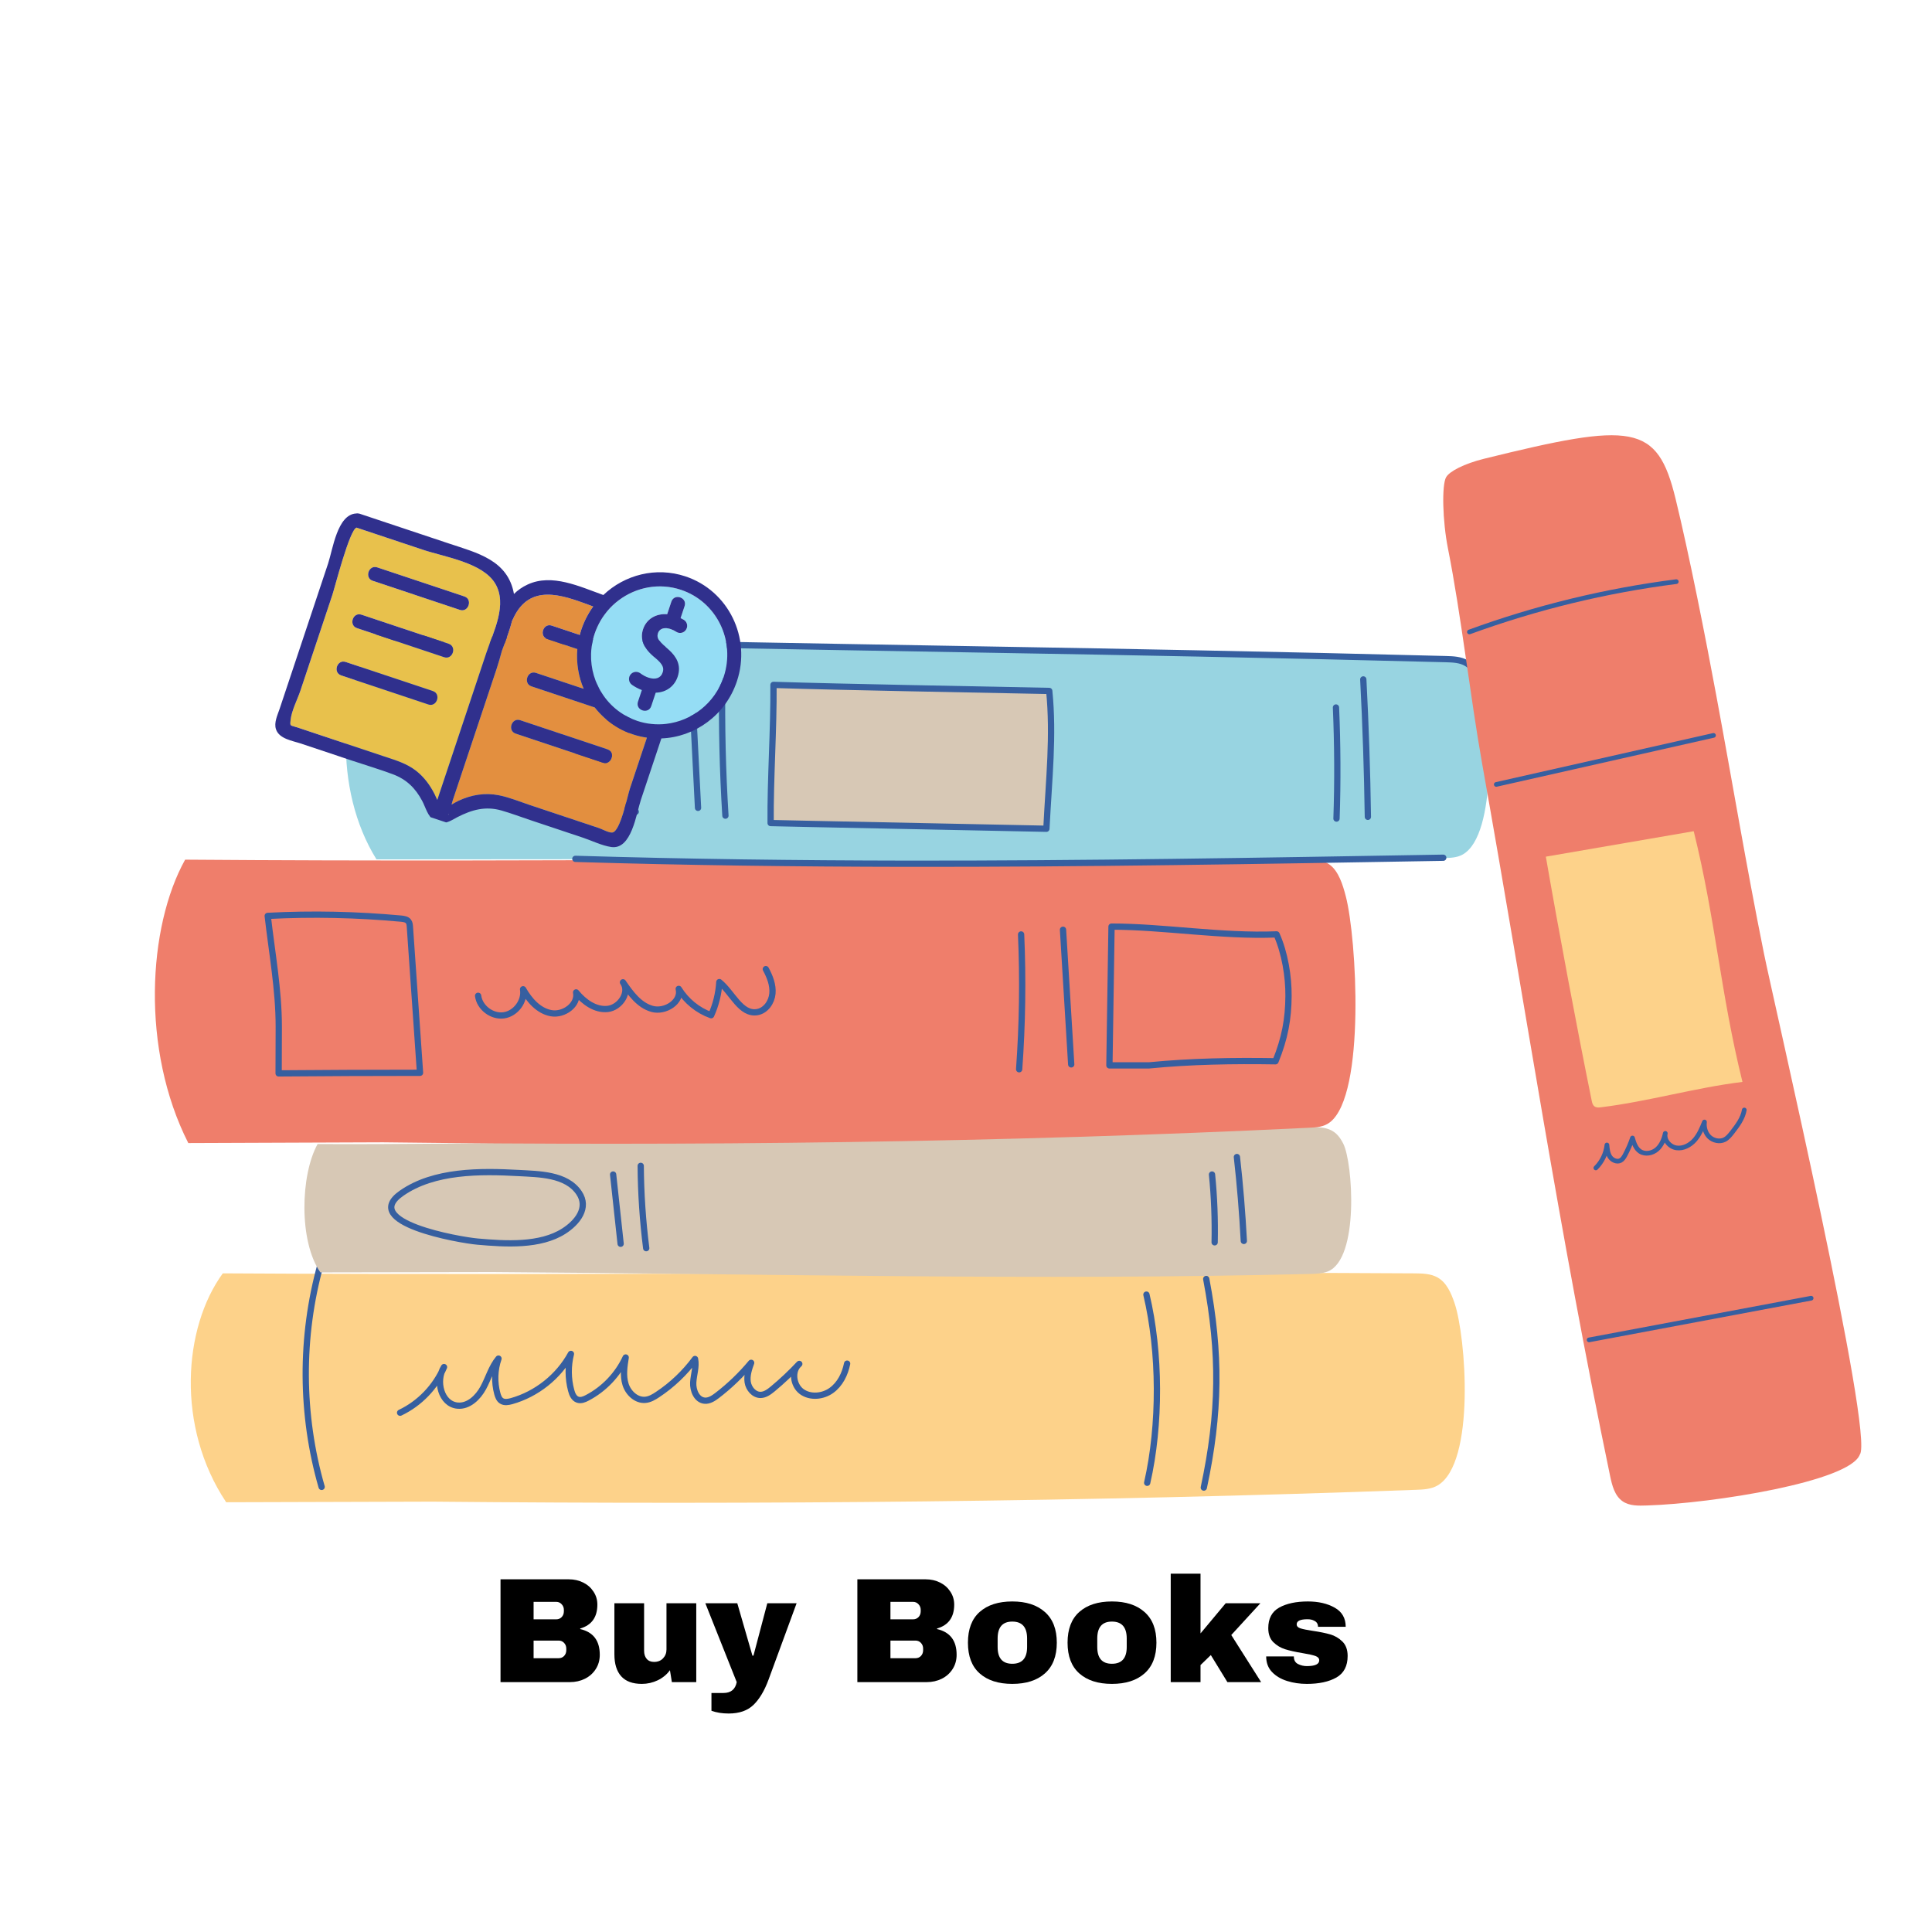<?xml version="1.0" encoding="UTF-8"?>
<svg xmlns="http://www.w3.org/2000/svg" xmlns:xlink="http://www.w3.org/1999/xlink" width="375pt" height="375pt" viewBox="0 0 375 375" version="1.2">
<defs>
<g>
<symbol overflow="visible" id="glyph0-0">
<path style="stroke:none;" d="M 14.5 0 L 0 0 L 0 -20.297 L 14.5 -20.297 Z M 7.25 -11.453 L 12.188 -18.844 L 2.312 -18.844 Z M 1.453 -17.547 L 1.453 -2.75 L 6.375 -10.156 Z M 8.125 -10.156 L 13.047 -2.75 L 13.047 -17.547 Z M 2.312 -1.453 L 12.188 -1.453 L 7.25 -8.844 Z M 2.312 -1.453 "/>
</symbol>
<symbol overflow="visible" id="glyph0-1">
<path style="stroke:none;" d="M 15.422 -19.953 C 16.43 -19.953 17.352 -19.742 18.188 -19.328 C 19.031 -18.91 19.695 -18.32 20.188 -17.562 C 20.688 -16.812 20.938 -15.973 20.938 -15.047 C 20.938 -12.598 19.828 -11.051 17.609 -10.406 L 17.609 -10.297 C 20.141 -9.711 21.406 -8.051 21.406 -5.312 C 21.406 -4.258 21.145 -3.332 20.625 -2.531 C 20.113 -1.727 19.414 -1.102 18.531 -0.656 C 17.645 -0.219 16.672 0 15.609 0 L 2.141 0 L 2.141 -19.953 Z M 8.562 -12.188 L 12.969 -12.188 C 13.383 -12.188 13.734 -12.332 14.016 -12.625 C 14.297 -12.926 14.438 -13.301 14.438 -13.75 L 14.438 -14.031 C 14.438 -14.457 14.289 -14.82 14 -15.125 C 13.719 -15.426 13.375 -15.578 12.969 -15.578 L 8.562 -15.578 Z M 8.562 -4.641 L 13.422 -4.641 C 13.848 -4.641 14.203 -4.785 14.484 -5.078 C 14.766 -5.379 14.906 -5.754 14.906 -6.203 L 14.906 -6.5 C 14.906 -6.938 14.766 -7.305 14.484 -7.609 C 14.203 -7.91 13.848 -8.062 13.422 -8.062 L 8.562 -8.062 Z M 8.562 -4.641 "/>
</symbol>
<symbol overflow="visible" id="glyph0-2">
<path style="stroke:none;" d="M 12.844 0 L 12.469 -2.312 C 11.875 -1.488 11.086 -0.836 10.109 -0.359 C 9.129 0.109 8.098 0.344 7.016 0.344 C 5.234 0.344 3.898 -0.145 3.016 -1.125 C 2.129 -2.113 1.688 -3.535 1.688 -5.391 L 1.688 -15.312 L 7.453 -15.312 L 7.453 -6.094 C 7.453 -5.438 7.617 -4.91 7.953 -4.516 C 8.297 -4.117 8.773 -3.922 9.391 -3.922 C 10.109 -3.922 10.688 -4.148 11.125 -4.609 C 11.57 -5.078 11.797 -5.648 11.797 -6.328 L 11.797 -15.312 L 17.578 -15.312 L 17.578 0 Z M 12.844 0 "/>
</symbol>
<symbol overflow="visible" id="glyph0-3">
<path style="stroke:none;" d="M 12.266 -0.469 C 11.473 1.676 10.5 3.305 9.344 4.422 C 8.195 5.535 6.594 6.094 4.531 6.094 C 3.27 6.094 2.156 5.914 1.188 5.562 L 1.188 2.109 L 3.516 2.109 C 4.961 2.109 5.82 1.406 6.094 0 L 0 -15.312 L 6.203 -15.312 L 9.141 -5.141 L 9.344 -5.141 L 12.031 -15.312 L 17.719 -15.312 Z M 12.266 -0.469 "/>
</symbol>
<symbol overflow="visible" id="glyph0-4">
<path style="stroke:none;" d=""/>
</symbol>
<symbol overflow="visible" id="glyph0-5">
<path style="stroke:none;" d="M 9.656 -15.656 C 12.344 -15.656 14.453 -14.973 15.984 -13.609 C 17.523 -12.254 18.297 -10.27 18.297 -7.656 C 18.297 -5.039 17.523 -3.051 15.984 -1.688 C 14.453 -0.332 12.344 0.344 9.656 0.344 C 6.969 0.344 4.859 -0.332 3.328 -1.688 C 1.805 -3.039 1.047 -5.031 1.047 -7.656 C 1.047 -10.281 1.805 -12.27 3.328 -13.625 C 4.859 -14.977 6.969 -15.656 9.656 -15.656 Z M 9.656 -11.75 C 7.758 -11.75 6.812 -10.656 6.812 -8.469 L 6.812 -6.812 C 6.812 -4.645 7.758 -3.562 9.656 -3.562 C 11.57 -3.562 12.531 -4.645 12.531 -6.812 L 12.531 -8.469 C 12.531 -10.656 11.57 -11.75 9.656 -11.75 Z M 9.656 -11.75 "/>
</symbol>
<symbol overflow="visible" id="glyph0-6">
<path style="stroke:none;" d="M 12.406 -15.312 L 19.141 -15.312 L 13.484 -9.141 L 19.281 0 L 12.734 0 L 9.516 -5.25 L 7.516 -3.312 L 7.516 0 L 1.734 0 L 1.734 -21.047 L 7.516 -21.047 L 7.516 -9.453 Z M 12.406 -15.312 "/>
</symbol>
<symbol overflow="visible" id="glyph0-7">
<path style="stroke:none;" d="M 9.016 -15.656 C 11.066 -15.656 12.801 -15.254 14.219 -14.453 C 15.645 -13.648 16.359 -12.41 16.359 -10.734 L 10.984 -10.734 C 10.984 -11.297 10.734 -11.691 10.234 -11.922 C 9.891 -12.109 9.457 -12.203 8.938 -12.203 C 7.539 -12.203 6.844 -11.875 6.844 -11.219 C 6.844 -10.852 7.082 -10.594 7.562 -10.438 C 8.051 -10.281 8.848 -10.117 9.953 -9.953 C 11.305 -9.754 12.438 -9.523 13.344 -9.266 C 14.25 -9.004 15.039 -8.539 15.719 -7.875 C 16.395 -7.207 16.734 -6.273 16.734 -5.078 C 16.734 -3.117 16.004 -1.723 14.547 -0.891 C 13.086 -0.066 11.176 0.344 8.812 0.344 C 7.457 0.344 6.18 0.156 4.984 -0.219 C 3.785 -0.594 2.805 -1.176 2.047 -1.969 C 1.297 -2.758 0.922 -3.766 0.922 -4.984 L 6.297 -4.984 L 6.297 -4.875 C 6.316 -4.219 6.594 -3.758 7.125 -3.5 C 7.656 -3.238 8.219 -3.109 8.812 -3.109 C 10.414 -3.109 11.219 -3.484 11.219 -4.234 C 11.219 -4.617 10.969 -4.898 10.469 -5.078 C 9.969 -5.254 9.145 -5.438 8 -5.625 C 6.625 -5.852 5.5 -6.102 4.625 -6.375 C 3.75 -6.645 2.977 -7.102 2.312 -7.75 C 1.656 -8.406 1.328 -9.312 1.328 -10.469 C 1.328 -12.344 2.035 -13.676 3.453 -14.469 C 4.879 -15.258 6.734 -15.656 9.016 -15.656 Z M 9.016 -15.656 "/>
</symbol>
</g>
<clipPath id="clip1">
  <path d="M 280 84 L 362 84 L 362 292.414 L 280 292.414 Z M 280 84 "/>
</clipPath>
<clipPath id="clip2">
  <path d="M 56 102 L 98 102 L 98 156 L 56 156 Z M 56 102 "/>
</clipPath>
<clipPath id="clip3">
  <path d="M 68.305 90.273 L 148.699 117.098 L 129.707 174.012 L 49.316 147.191 Z M 68.305 90.273 "/>
</clipPath>
<clipPath id="clip4">
  <path d="M 68.305 90.273 L 148.699 117.098 L 129.707 174.012 L 49.316 147.191 Z M 68.305 90.273 "/>
</clipPath>
<clipPath id="clip5">
  <path d="M 68.305 90.273 L 148.566 117.055 L 129.457 174.316 L 49.199 147.535 Z M 68.305 90.273 "/>
</clipPath>
<clipPath id="clip6">
  <path d="M 86 157 L 88 157 L 88 159 L 86 159 Z M 86 157 "/>
</clipPath>
<clipPath id="clip7">
  <path d="M 68.305 90.273 L 148.699 117.098 L 129.707 174.012 L 49.316 147.191 Z M 68.305 90.273 "/>
</clipPath>
<clipPath id="clip8">
  <path d="M 68.305 90.273 L 148.699 117.098 L 129.707 174.012 L 49.316 147.191 Z M 68.305 90.273 "/>
</clipPath>
<clipPath id="clip9">
  <path d="M 68.305 90.273 L 148.566 117.055 L 129.457 174.316 L 49.199 147.535 Z M 68.305 90.273 "/>
</clipPath>
<clipPath id="clip10">
  <path d="M 87 115 L 126 115 L 126 162 L 87 162 Z M 87 115 "/>
</clipPath>
<clipPath id="clip11">
  <path d="M 68.305 90.273 L 148.699 117.098 L 129.707 174.012 L 49.316 147.191 Z M 68.305 90.273 "/>
</clipPath>
<clipPath id="clip12">
  <path d="M 68.305 90.273 L 148.699 117.098 L 129.707 174.012 L 49.316 147.191 Z M 68.305 90.273 "/>
</clipPath>
<clipPath id="clip13">
  <path d="M 68.305 90.273 L 148.566 117.055 L 129.457 174.316 L 49.199 147.535 Z M 68.305 90.273 "/>
</clipPath>
<clipPath id="clip14">
  <path d="M 114 113 L 142 113 L 142 141 L 114 141 Z M 114 113 "/>
</clipPath>
<clipPath id="clip15">
  <path d="M 68.305 90.273 L 148.699 117.098 L 129.707 174.012 L 49.316 147.191 Z M 68.305 90.273 "/>
</clipPath>
<clipPath id="clip16">
  <path d="M 68.305 90.273 L 148.699 117.098 L 129.707 174.012 L 49.316 147.191 Z M 68.305 90.273 "/>
</clipPath>
<clipPath id="clip17">
  <path d="M 68.305 90.273 L 148.566 117.055 L 129.457 174.316 L 49.199 147.535 Z M 68.305 90.273 "/>
</clipPath>
<clipPath id="clip18">
  <path d="M 99 139 L 119 139 L 119 149 L 99 149 Z M 99 139 "/>
</clipPath>
<clipPath id="clip19">
  <path d="M 68.305 90.273 L 148.699 117.098 L 129.707 174.012 L 49.316 147.191 Z M 68.305 90.273 "/>
</clipPath>
<clipPath id="clip20">
  <path d="M 68.305 90.273 L 148.699 117.098 L 129.707 174.012 L 49.316 147.191 Z M 68.305 90.273 "/>
</clipPath>
<clipPath id="clip21">
  <path d="M 68.305 90.273 L 148.566 117.055 L 129.457 174.316 L 49.199 147.535 Z M 68.305 90.273 "/>
</clipPath>
<clipPath id="clip22">
  <path d="M 122 115 L 134 115 L 134 138 L 122 138 Z M 122 115 "/>
</clipPath>
<clipPath id="clip23">
  <path d="M 68.305 90.273 L 148.699 117.098 L 129.707 174.012 L 49.316 147.191 Z M 68.305 90.273 "/>
</clipPath>
<clipPath id="clip24">
  <path d="M 68.305 90.273 L 148.699 117.098 L 129.707 174.012 L 49.316 147.191 Z M 68.305 90.273 "/>
</clipPath>
<clipPath id="clip25">
  <path d="M 68.305 90.273 L 148.566 117.055 L 129.457 174.316 L 49.199 147.535 Z M 68.305 90.273 "/>
</clipPath>
<clipPath id="clip26">
  <path d="M 68 119 L 88 119 L 88 128 L 68 128 Z M 68 119 "/>
</clipPath>
<clipPath id="clip27">
  <path d="M 68.305 90.273 L 148.699 117.098 L 129.707 174.012 L 49.316 147.191 Z M 68.305 90.273 "/>
</clipPath>
<clipPath id="clip28">
  <path d="M 68.305 90.273 L 148.699 117.098 L 129.707 174.012 L 49.316 147.191 Z M 68.305 90.273 "/>
</clipPath>
<clipPath id="clip29">
  <path d="M 68.305 90.273 L 148.566 117.055 L 129.457 174.316 L 49.199 147.535 Z M 68.305 90.273 "/>
</clipPath>
<clipPath id="clip30">
  <path d="M 71 110 L 92 110 L 92 119 L 71 119 Z M 71 110 "/>
</clipPath>
<clipPath id="clip31">
  <path d="M 68.305 90.273 L 148.699 117.098 L 129.707 174.012 L 49.316 147.191 Z M 68.305 90.273 "/>
</clipPath>
<clipPath id="clip32">
  <path d="M 68.305 90.273 L 148.699 117.098 L 129.707 174.012 L 49.316 147.191 Z M 68.305 90.273 "/>
</clipPath>
<clipPath id="clip33">
  <path d="M 68.305 90.273 L 148.566 117.055 L 129.457 174.316 L 49.199 147.535 Z M 68.305 90.273 "/>
</clipPath>
<clipPath id="clip34">
  <path d="M 53 99 L 144 99 L 144 165 L 53 165 Z M 53 99 "/>
</clipPath>
<clipPath id="clip35">
  <path d="M 68.305 90.273 L 148.699 117.098 L 129.707 174.012 L 49.316 147.191 Z M 68.305 90.273 "/>
</clipPath>
<clipPath id="clip36">
  <path d="M 68.305 90.273 L 148.699 117.098 L 129.707 174.012 L 49.316 147.191 Z M 68.305 90.273 "/>
</clipPath>
<clipPath id="clip37">
  <path d="M 68.305 90.273 L 148.566 117.055 L 129.457 174.316 L 49.199 147.535 Z M 68.305 90.273 "/>
</clipPath>
<clipPath id="clip38">
  <path d="M 65 128 L 85 128 L 85 137 L 65 137 Z M 65 128 "/>
</clipPath>
<clipPath id="clip39">
  <path d="M 68.305 90.273 L 148.699 117.098 L 129.707 174.012 L 49.316 147.191 Z M 68.305 90.273 "/>
</clipPath>
<clipPath id="clip40">
  <path d="M 68.305 90.273 L 148.699 117.098 L 129.707 174.012 L 49.316 147.191 Z M 68.305 90.273 "/>
</clipPath>
<clipPath id="clip41">
  <path d="M 68.305 90.273 L 148.566 117.055 L 129.457 174.316 L 49.199 147.535 Z M 68.305 90.273 "/>
</clipPath>
</defs>
<g id="surface1">
<path style=" stroke:none;fill-rule:nonzero;fill:rgb(99.219%,82.349%,54.12%);fill-opacity:1;" d="M 43.902 291.586 C 34.137 276.938 35.566 257.68 43.246 247.156 C 120.219 247.609 197.555 246.707 274.523 247.156 C 276.074 247.172 277.695 247.199 279.035 247.957 C 280.805 248.961 281.664 250.992 282.32 252.914 C 284.539 259.367 286.438 283.969 279.051 288.316 C 277.809 289.043 276.293 289.129 274.832 289.172 C 211.234 291.512 147.578 292.066 83.953 291.469 Z M 43.902 291.586 "/>
<path style="fill:none;stroke-width:0.835;stroke-linecap:round;stroke-linejoin:round;stroke:rgb(21.179%,37.25%,62.749%);stroke-opacity:1;stroke-miterlimit:10;" d="M 121.339 281.649 C 118.57 272.011 118.519 261.601 121.2 251.93 " transform="matrix(1.46,0,0,1.453,-114.725,-120.629)"/>
<path style="fill:none;stroke-width:0.835;stroke-linecap:round;stroke-linejoin:round;stroke:rgb(21.179%,37.25%,62.749%);stroke-opacity:1;stroke-miterlimit:10;" d="M 238.62 281.74 C 240.739 271.761 240.83 263.899 238.941 253.871 " transform="matrix(1.46,0,0,1.453,-114.725,-120.629)"/>
<path style="fill:none;stroke-width:0.835;stroke-linecap:round;stroke-linejoin:round;stroke:rgb(21.179%,37.25%,62.749%);stroke-opacity:1;stroke-miterlimit:10;" d="M 231.091 281.101 C 232.849 273.36 232.82 263.689 230.99 255.959 " transform="matrix(1.46,0,0,1.453,-114.725,-120.629)"/>
<path style="fill:none;stroke-width:0.835;stroke-linecap:round;stroke-linejoin:round;stroke:rgb(21.179%,37.25%,62.749%);stroke-opacity:1;stroke-miterlimit:10;" d="M 131.771 271.739 C 134.371 270.5 136.48 268.291 137.609 265.641 C 136.439 267.479 137.229 270.589 139.401 270.79 C 140.87 270.93 142.12 269.71 142.821 268.42 C 143.519 267.13 143.91 265.649 144.851 264.509 C 144.33 266.009 144.279 267.67 144.699 269.21 C 144.8 269.57 144.94 269.949 145.25 270.151 C 145.641 270.409 146.149 270.309 146.59 270.191 C 149.919 269.25 152.83 266.92 154.481 263.88 C 154.079 265.469 154.09 267.17 154.51 268.75 C 154.641 269.261 154.879 269.831 155.39 270 C 155.81 270.14 156.26 269.96 156.65 269.75 C 158.879 268.581 160.709 266.651 161.761 264.361 C 161.571 265.549 161.389 266.791 161.739 267.939 C 162.09 269.089 163.16 270.121 164.361 270.019 C 164.961 269.971 165.501 269.651 166.009 269.309 C 167.93 268.03 169.621 266.409 170.98 264.56 C 171.189 265.59 170.801 266.651 170.74 267.7 C 170.681 268.75 171.2 270.03 172.249 270.129 C 172.859 270.191 173.431 269.809 173.91 269.441 C 175.58 268.159 177.099 266.689 178.44 265.071 C 178.14 265.899 177.851 266.77 177.98 267.651 C 178.111 268.519 178.82 269.371 179.7 269.361 C 180.31 269.35 180.84 268.949 181.311 268.56 C 182.56 267.519 183.74 266.399 184.84 265.219 C 183.769 266.149 184.021 268.06 185.15 268.909 C 186.29 269.75 187.97 269.589 189.11 268.761 C 190.26 267.931 190.921 266.571 191.199 265.181 " transform="matrix(1.46,0,0,1.453,-114.725,-120.629)"/>
<path style=" stroke:none;fill-rule:nonzero;fill:rgb(84.309%,78.429%,70.979%);fill-opacity:1;" d="M 62.184 246.969 C 57.977 240.953 58.312 228.059 61.645 222.059 C 125.969 222.32 189.875 218.496 254.203 218.758 C 255.5 218.758 256.859 218.773 257.984 219.211 C 259.457 219.777 260.172 220.91 260.727 221.984 C 262.582 225.605 263.895 244.352 257.719 246.793 C 256.684 247.199 255.414 247.246 254.203 247.273 C 201.059 248.582 148.848 247.246 95.676 246.91 Z M 62.184 246.969 "/>
<path style="fill:none;stroke-width:0.835;stroke-linecap:round;stroke-linejoin:round;stroke:rgb(21.179%,37.25%,62.749%);stroke-opacity:1;stroke-miterlimit:10;" d="M 142.069 248.88 C 145.801 249.21 150.39 249.501 153.539 247.48 C 155.331 246.329 156.899 244.359 155.551 242.359 C 153.87 239.86 150.2 239.871 147.53 239.72 C 142.47 239.441 136.279 239.379 131.961 242.421 C 126.369 246.329 139.591 248.659 142.069 248.88 Z M 142.069 248.88 " transform="matrix(1.46,0,0,1.453,-114.725,-120.629)"/>
<path style="fill:none;stroke-width:0.835;stroke-linecap:round;stroke-linejoin:round;stroke:rgb(21.179%,37.25%,62.749%);stroke-opacity:1;stroke-miterlimit:10;" d="M 161.089 249.17 C 160.76 246.09 160.42 242.999 160.091 239.919 " transform="matrix(1.46,0,0,1.453,-114.725,-120.629)"/>
<path style="fill:none;stroke-width:0.835;stroke-linecap:round;stroke-linejoin:round;stroke:rgb(21.179%,37.25%,62.749%);stroke-opacity:1;stroke-miterlimit:10;" d="M 164.49 249.759 C 164.029 246.109 163.781 242.44 163.759 238.761 " transform="matrix(1.46,0,0,1.453,-114.725,-120.629)"/>
<path style="fill:none;stroke-width:0.835;stroke-linecap:round;stroke-linejoin:round;stroke:rgb(21.179%,37.25%,62.749%);stroke-opacity:1;stroke-miterlimit:10;" d="M 240.06 248.979 C 240.121 245.961 240.009 242.929 239.709 239.919 " transform="matrix(1.46,0,0,1.453,-114.725,-120.629)"/>
<path style="fill:none;stroke-width:0.835;stroke-linecap:round;stroke-linejoin:round;stroke:rgb(21.179%,37.25%,62.749%);stroke-opacity:1;stroke-miterlimit:10;" d="M 243.939 248.791 C 243.741 245.05 243.439 241.311 243.019 237.581 " transform="matrix(1.46,0,0,1.453,-114.725,-120.629)"/>
<path style=" stroke:none;fill-rule:nonzero;fill:rgb(93.729%,49.409%,41.959%);fill-opacity:1;" d="M 36.547 221.867 C 27.332 203.715 28.676 179.895 35.934 166.859 C 108.465 167.426 181.332 166.293 253.867 166.859 C 255.328 166.875 256.859 166.902 258.129 167.863 C 259.793 169.113 260.613 171.613 261.223 173.996 C 263.312 181.988 265.109 212.449 258.145 217.828 C 256.961 218.742 255.547 218.832 254.172 218.891 C 194.254 221.797 134.262 222.465 74.316 221.723 Z M 36.547 221.867 "/>
<path style="fill:none;stroke-width:0.835;stroke-linecap:round;stroke-linejoin:round;stroke:rgb(21.179%,37.25%,62.749%);stroke-opacity:1;stroke-miterlimit:10;" d="M 115.621 226.41 C 121.89 226.359 128.151 226.33 134.419 226.33 C 133.97 219.831 133.521 213.329 133.071 206.819 C 133.05 206.569 133.031 206.301 132.87 206.099 C 132.659 205.83 132.279 205.779 131.939 205.739 C 126.029 205.191 120.089 205.059 114.171 205.371 C 114.73 210.3 115.64 215.21 115.64 220.169 Z M 115.621 226.41 " transform="matrix(1.46,0,0,1.453,-114.725,-120.629)"/>
<path style="fill:none;stroke-width:0.835;stroke-linecap:round;stroke-linejoin:round;stroke:rgb(21.179%,37.25%,62.749%);stroke-opacity:1;stroke-miterlimit:10;" d="M 142.141 216.041 C 142.339 217.629 143.99 218.879 145.571 218.651 C 147.15 218.42 148.38 216.751 148.121 215.17 C 148.961 216.651 150.189 218.07 151.861 218.371 C 153.531 218.67 155.5 217.25 155.171 215.589 C 156.209 216.869 157.731 217.979 159.369 217.799 C 161.009 217.619 162.371 215.579 161.399 214.24 C 162.411 215.721 163.551 217.31 165.271 217.791 C 166.991 218.28 169.249 216.85 168.811 215.119 C 169.801 216.729 171.339 218 173.121 218.64 C 173.75 217.25 174.119 215.74 174.21 214.211 C 175.96 215.63 177.051 218.61 179.269 218.221 C 180.39 218.019 181.169 216.88 181.27 215.74 C 181.369 214.6 180.931 213.49 180.39 212.48 " transform="matrix(1.46,0,0,1.453,-114.725,-120.629)"/>
<path style="fill:none;stroke-width:0.835;stroke-linecap:round;stroke-linejoin:round;stroke:rgb(21.179%,37.25%,62.749%);stroke-opacity:1;stroke-miterlimit:10;" d="M 214.07 225.859 C 214.5 219.871 214.589 213.85 214.329 207.849 " transform="matrix(1.46,0,0,1.453,-114.725,-120.629)"/>
<path style="fill:none;stroke-width:0.835;stroke-linecap:round;stroke-linejoin:round;stroke:rgb(21.179%,37.25%,62.749%);stroke-opacity:1;stroke-miterlimit:10;" d="M 220.991 225.209 C 220.63 219.21 220.261 213.211 219.9 207.22 " transform="matrix(1.46,0,0,1.453,-114.725,-120.629)"/>
<path style="fill:none;stroke-width:0.835;stroke-linecap:round;stroke-linejoin:round;stroke:rgb(21.179%,37.25%,62.749%);stroke-opacity:1;stroke-miterlimit:10;" d="M 226.069 225.33 C 226.16 219.331 226.251 212.8 226.35 206.801 C 233.301 206.801 240.961 208.139 248.29 207.841 C 249.4 210.33 249.9 213.49 249.879 216.071 C 249.86 219.14 249.4 221.699 248.15 224.79 C 242.54 224.701 236.911 224.79 231.319 225.341 L 226.069 225.341 Z M 226.069 225.33 " transform="matrix(1.46,0,0,1.453,-114.725,-120.629)"/>
<path style=" stroke:none;fill-rule:nonzero;fill:rgb(59.61%,83.139%,88.239%);fill-opacity:1;" d="M 73.074 166.801 C 64.578 153.184 65.805 133.285 72.914 123.766 C 142.047 125.598 211.512 126.164 280.641 127.996 C 282.031 128.039 283.488 128.082 284.688 128.809 C 286.25 129.77 286.992 131.645 287.547 133.418 C 289.418 139.375 290.656 161.992 283.941 165.844 C 282.805 166.496 281.445 166.523 280.145 166.555 C 222.988 167.543 168.82 168.473 111.691 166.773 Z M 73.074 166.801 "/>
<path style="fill-rule:nonzero;fill:rgb(59.61%,83.139%,88.239%);fill-opacity:1;stroke-width:0.835;stroke-linecap:round;stroke-linejoin:round;stroke:rgb(21.179%,37.25%,62.749%);stroke-opacity:1;stroke-miterlimit:10;" d="M 270.451 197.6 C 246.189 198.02 222.72 198.431 199.06 198.401 C 184.54 198.38 169.95 198.2 155.069 197.751 " transform="matrix(1.46,0,0,1.453,-114.725,-120.629)"/>
<path style="fill:none;stroke-width:0.835;stroke-linecap:round;stroke-linejoin:round;stroke:rgb(21.179%,37.25%,62.749%);stroke-opacity:1;stroke-miterlimit:10;" d="M 128.52 168.159 C 156.07 168.89 183.689 169.331 211.311 169.82 C 220.1 169.97 228.881 170.129 237.66 170.309 C 248.71 170.529 259.759 170.779 270.799 171.07 C 271.751 171.099 272.749 171.129 273.571 171.629 C 274.641 172.29 275.149 173.58 275.529 174.8 " transform="matrix(1.46,0,0,1.453,-114.725,-120.629)"/>
<path style="fill:none;stroke-width:0.835;stroke-linecap:round;stroke-linejoin:round;stroke:rgb(21.179%,37.25%,62.749%);stroke-opacity:1;stroke-miterlimit:10;" d="M 171.379 190.94 C 171.12 185.89 170.871 180.829 170.611 175.781 " transform="matrix(1.46,0,0,1.453,-114.725,-120.629)"/>
<path style="fill:none;stroke-width:0.835;stroke-linecap:round;stroke-linejoin:round;stroke:rgb(21.179%,37.25%,62.749%);stroke-opacity:1;stroke-miterlimit:10;" d="M 175.02 191.98 C 174.651 186 174.509 179.979 174.6 173.97 " transform="matrix(1.46,0,0,1.453,-114.725,-120.629)"/>
<path style="fill:none;stroke-width:0.835;stroke-linecap:round;stroke-linejoin:round;stroke:rgb(21.179%,37.25%,62.749%);stroke-opacity:1;stroke-miterlimit:10;" d="M 256.26 192.37 C 256.431 187.419 256.399 182.471 256.19 177.531 " transform="matrix(1.46,0,0,1.453,-114.725,-120.629)"/>
<path style="fill:none;stroke-width:0.835;stroke-linecap:round;stroke-linejoin:round;stroke:rgb(21.179%,37.25%,62.749%);stroke-opacity:1;stroke-miterlimit:10;" d="M 260.431 192.139 C 260.34 186.011 260.139 179.891 259.821 173.779 " transform="matrix(1.46,0,0,1.453,-114.725,-120.629)"/>
<path style="fill-rule:nonzero;fill:rgb(84.309%,78.429%,70.979%);fill-opacity:1;stroke-width:0.835;stroke-linecap:round;stroke-linejoin:round;stroke:rgb(21.179%,37.25%,62.749%);stroke-opacity:1;stroke-miterlimit:10;" d="M 181.03 192.969 C 180.979 187.04 181.46 180.439 181.41 174.51 C 190.94 174.819 208.101 175.109 218.07 175.319 C 218.661 181.369 218.04 186.879 217.69 193.73 C 208.831 193.55 198.899 193.351 186.579 193.09 Z M 181.03 192.969 " transform="matrix(1.46,0,0,1.453,-114.725,-120.629)"/>
<path style="fill:none;stroke-width:0.835;stroke-linecap:round;stroke-linejoin:round;stroke:rgb(21.179%,37.25%,62.749%);stroke-opacity:1;stroke-miterlimit:10;" d="M 163.101 191.459 C 160.859 189.981 158.25 189 155.54 188.621 C 157.111 188.9 158.751 188.809 160.27 188.371 C 160.731 188.231 161.25 188 161.33 187.551 C 161.399 187.18 161.14 186.831 160.87 186.559 C 159.401 185.03 157.239 184.111 155.04 184.059 C 156.83 184.25 158.66 184.081 160.38 183.581 C 161.25 183.32 162.221 182.791 162.21 181.939 C 162.189 181.151 161.33 180.649 160.551 180.329 C 159.16 179.759 157.71 179.329 156.23 179.031 C 158.181 179.549 160.49 180.001 162.039 178.789 C 162.93 178.09 162.301 176.789 161.71 176.101 C 160.92 175.171 159.591 174.679 158.371 174.48 " transform="matrix(1.46,0,0,1.453,-114.725,-120.629)"/>
<g clip-path="url(#clip1)" clip-rule="nonzero">
<path style=" stroke:none;fill-rule:nonzero;fill:rgb(93.729%,49.409%,41.959%);fill-opacity:1;" d="M 280.699 92.609 C 279.824 94.09 279.984 101.109 281.051 106.473 C 283.605 119.32 285.387 135.336 287.695 148.285 C 296.352 196.887 302.469 238.133 312.527 286.516 C 312.91 288.332 313.406 290.309 314.922 291.383 C 316.266 292.328 318.047 292.27 319.699 292.211 C 332.59 291.805 359.016 287.559 360.984 282.344 C 363.879 278.754 344.137 193.805 342.387 185.086 C 338.84 167.484 336.387 152.5 333.102 134.844 C 331.102 124.027 327.875 107.648 325.23 96.82 C 321.668 82.156 316.895 81.926 288.043 89.047 C 284.176 90.008 281.371 91.473 280.699 92.609 Z M 280.699 92.609 "/>
</g>
<path style="fill:none;stroke-width:0.624;stroke-linecap:round;stroke-linejoin:round;stroke:rgb(21.179%,37.25%,62.749%);stroke-opacity:1;stroke-miterlimit:10;" d="M 273.929 167.441 C 282.801 164.181 292.05 161.921 301.431 160.719 " transform="matrix(1.46,0,0,1.453,-114.725,-120.629)"/>
<path style="fill:none;stroke-width:0.624;stroke-linecap:round;stroke-linejoin:round;stroke:rgb(21.179%,37.25%,62.749%);stroke-opacity:1;stroke-miterlimit:10;" d="M 277.501 187.809 C 287.13 185.629 296.751 183.441 306.38 181.259 " transform="matrix(1.46,0,0,1.453,-114.725,-120.629)"/>
<path style=" stroke:none;fill-rule:nonzero;fill:rgb(99.219%,82.349%,54.12%);fill-opacity:1;" d="M 300.047 166.277 C 302.57 180.824 306.121 199.75 308.965 213.715 C 309.039 214.109 309.172 214.531 309.508 214.762 C 309.855 215.008 310.34 214.98 310.762 214.922 C 320.035 213.773 328.938 211.145 338.211 209.996 C 333.918 192.672 333.043 178.676 328.75 161.336 C 313.012 164.039 300.047 166.277 300.047 166.277 Z M 300.047 166.277 "/>
<path style="fill:none;stroke-width:0.624;stroke-linecap:round;stroke-linejoin:round;stroke:rgb(21.179%,37.25%,62.749%);stroke-opacity:1;stroke-miterlimit:10;" d="M 289.84 262.01 C 299.681 260.15 309.519 258.3 319.359 256.441 " transform="matrix(1.46,0,0,1.453,-114.725,-120.629)"/>
<path style="fill:none;stroke-width:0.624;stroke-linecap:round;stroke-linejoin:round;stroke:rgb(21.179%,37.25%,62.749%);stroke-opacity:1;stroke-miterlimit:10;" d="M 290.739 239.04 C 291.561 238.22 292.09 237.121 292.211 235.971 C 292.259 236.519 292.31 237.089 292.609 237.551 C 292.909 238.011 293.551 238.301 294.03 238.04 C 294.3 237.89 294.469 237.599 294.619 237.331 C 295.009 236.589 295.341 235.831 295.609 235.041 C 295.799 235.71 296.04 236.449 296.62 236.831 C 297.3 237.28 298.26 237.089 298.87 236.551 C 299.48 236.011 299.801 235.21 299.97 234.42 C 299.761 235.309 300.55 236.229 301.46 236.36 C 302.37 236.489 303.269 236 303.879 235.309 C 304.481 234.619 304.839 233.751 305.179 232.901 C 305.091 233.619 305.31 234.401 305.829 234.901 C 306.359 235.401 307.199 235.589 307.849 235.261 C 308.269 235.049 308.569 234.659 308.861 234.291 C 309.559 233.38 310.281 232.431 310.471 231.299 " transform="matrix(1.46,0,0,1.453,-114.725,-120.629)"/>
<g clip-path="url(#clip2)" clip-rule="nonzero">
<g clip-path="url(#clip3)" clip-rule="nonzero">
<g clip-path="url(#clip4)" clip-rule="nonzero">
<g clip-path="url(#clip5)" clip-rule="nonzero">
<path style=" stroke:none;fill-rule:nonzero;fill:rgb(90.979%,75.69%,29.799%);fill-opacity:1;" d="M 89.273 118.383 C 83.629 116.496 77.988 114.617 72.344 112.73 C 70.688 112.18 71.562 109.574 73.215 110.125 C 78.859 112.008 84.5 113.891 90.145 115.773 C 91.801 116.324 90.926 118.934 89.273 118.383 Z M 86.211 127.562 C 80.566 125.68 74.926 123.797 69.281 121.914 C 67.625 121.363 68.496 118.754 70.148 119.305 C 75.793 121.191 81.434 123.07 87.082 124.957 C 88.734 125.508 87.863 128.113 86.211 127.562 Z M 83.148 136.742 C 77.504 134.859 71.863 132.977 66.219 131.094 C 64.562 130.539 65.434 127.934 67.086 128.484 C 72.73 130.367 78.371 132.25 84.02 134.133 C 85.676 134.684 84.801 137.293 83.148 136.742 Z M 96.102 113.234 C 93.652 109.191 86.262 108.102 82.152 106.73 L 69.195 102.41 C 67.832 102.859 64.977 114.078 64.52 115.449 L 58.32 134.031 C 57.738 135.773 56.594 137.926 56.406 139.758 C 56.277 141.047 56.27 140.715 57.762 141.211 L 74.633 146.844 C 76.801 147.562 78.945 148.188 80.781 149.625 C 82.312 150.832 83.422 152.34 84.316 154.07 C 84.465 154.367 84.664 154.82 84.879 155.273 C 85.055 154.742 85.23 154.207 85.406 153.676 L 94.418 126.66 C 95.781 122.574 98.559 117.309 96.102 113.234 "/>
</g>
</g>
</g>
</g>
<g clip-path="url(#clip6)" clip-rule="nonzero">
<g clip-path="url(#clip7)" clip-rule="nonzero">
<g clip-path="url(#clip8)" clip-rule="nonzero">
<g clip-path="url(#clip9)" clip-rule="nonzero">
<path style=" stroke:none;fill-rule:nonzero;fill:rgb(92.94%,11.369%,14.119%);fill-opacity:1;" d="M 86.992 157.969 C 86.984 158.16 87.109 158.211 87.062 158.035 C 87.043 158.012 87.012 157.988 86.992 157.969 "/>
</g>
</g>
</g>
</g>
<g clip-path="url(#clip10)" clip-rule="nonzero">
<g clip-path="url(#clip11)" clip-rule="nonzero">
<g clip-path="url(#clip12)" clip-rule="nonzero">
<g clip-path="url(#clip13)" clip-rule="nonzero">
<path style=" stroke:none;fill-rule:nonzero;fill:rgb(89.02%,56.079%,24.709%);fill-opacity:1;" d="M 117.027 148.043 C 111.379 146.16 105.738 144.277 100.094 142.395 C 98.438 141.844 99.312 139.234 100.965 139.789 C 106.609 141.672 112.25 143.555 117.895 145.438 C 119.551 145.988 118.684 148.598 117.027 148.043 Z M 125.566 143.18 C 124.652 143.051 123.734 142.84 122.824 142.535 C 122.531 142.438 122.242 142.332 121.957 142.219 C 121.098 141.875 120.277 141.465 119.516 140.98 C 117.934 140 116.566 138.75 115.438 137.316 L 103.156 133.219 C 101.5 132.664 102.375 130.059 104.027 130.609 L 113.297 133.703 C 112.277 131.316 111.836 128.672 112.059 125.984 L 106.223 124.035 C 104.566 123.484 105.438 120.875 107.09 121.426 L 112.531 123.242 C 112.621 122.887 112.727 122.531 112.844 122.172 C 112.992 121.734 113.16 121.305 113.34 120.883 C 113.727 119.98 114.195 119.121 114.723 118.32 C 114.855 118.117 114.992 117.918 115.141 117.719 C 110.207 115.922 103.871 113.168 100.332 118.723 C 99.977 119.281 99.668 119.906 99.379 120.543 C 98.887 122.512 98.105 124.488 97.422 126.316 C 97.09 127.508 96.777 128.668 96.418 129.742 L 87.875 155.348 C 87.793 155.586 87.719 155.875 87.645 156.168 C 88.148 155.883 88.656 155.586 89.027 155.418 C 91.527 154.254 94.145 153.828 96.844 154.363 C 98.859 154.762 100.832 155.582 102.777 156.234 L 116.273 160.734 C 116.898 160.945 118.172 161.668 118.844 161.594 C 120.406 161.43 121.738 154.656 122.281 153.023 L 125.566 143.18 "/>
</g>
</g>
</g>
</g>
<g clip-path="url(#clip14)" clip-rule="nonzero">
<g clip-path="url(#clip15)" clip-rule="nonzero">
<g clip-path="url(#clip16)" clip-rule="nonzero">
<g clip-path="url(#clip17)" clip-rule="nonzero">
<path style=" stroke:none;fill-rule:nonzero;fill:rgb(58.429%,86.67%,96.078%);fill-opacity:1;" d="M 127.273 134.449 C 126.984 135.312 126.695 136.18 126.406 137.047 C 125.848 138.73 123.277 137.867 123.836 136.188 C 124.086 135.441 124.336 134.691 124.586 133.941 C 123.91 133.684 123.238 133.328 122.672 132.926 C 122 132.449 121.887 131.492 122.438 130.871 L 122.445 130.859 C 122.762 130.508 123.207 130.367 123.641 130.426 C 123.633 130.426 123.625 130.422 123.613 130.418 C 123.625 130.422 123.633 130.426 123.641 130.426 C 123.734 130.441 123.824 130.465 123.918 130.496 C 123.949 130.504 123.977 130.52 124.008 130.531 C 124.105 130.578 124.207 130.625 124.301 130.695 C 124.777 131.055 125.32 131.348 125.859 131.527 C 127.227 131.984 128.262 131.617 128.617 130.547 C 128.898 129.711 128.758 129.008 127.211 127.719 C 124.945 125.934 124.16 124.102 124.82 122.125 C 125.48 120.145 127.328 119.055 129.5 119.219 C 129.77 118.406 130.039 117.594 130.309 116.785 C 130.871 115.102 133.441 115.965 132.883 117.641 C 132.625 118.418 132.363 119.195 132.105 119.969 C 132.344 120.086 132.562 120.207 132.754 120.32 C 133.465 120.766 133.594 121.758 133.027 122.398 C 132.727 122.742 132.285 122.898 131.859 122.852 C 131.867 122.855 131.875 122.855 131.883 122.859 C 131.875 122.855 131.867 122.855 131.859 122.852 C 131.777 122.844 131.699 122.824 131.625 122.801 C 131.598 122.793 131.574 122.789 131.551 122.781 C 131.465 122.746 131.379 122.707 131.297 122.656 C 131.293 122.652 131.289 122.652 131.285 122.648 C 131.289 122.652 131.293 122.652 131.297 122.656 C 131.293 122.652 131.289 122.652 131.285 122.648 C 130.988 122.453 130.621 122.262 130.203 122.113 C 130.094 122.094 129.988 122.062 129.883 122.02 C 128.625 121.691 127.93 122.25 127.723 122.871 C 127.461 123.656 127.633 124.273 129.297 125.668 C 129.496 125.832 129.695 126.008 129.887 126.188 C 131.238 127.445 132.301 129.051 131.527 131.363 C 130.973 133.023 129.5 134.387 127.273 134.449 Z M 132.184 114.488 C 127.949 113.074 123.477 113.973 120.113 116.5 C 119.289 117.113 118.523 117.836 117.855 118.645 C 117.695 118.836 117.539 119.039 117.383 119.25 C 116.812 120.008 116.324 120.848 115.918 121.746 C 115.727 122.16 115.562 122.586 115.414 123.027 C 115.297 123.383 115.191 123.738 115.105 124.102 C 114.879 125.023 114.758 125.949 114.723 126.871 C 114.625 129.797 115.488 132.645 117.113 134.977 C 117.996 136.258 119.113 137.383 120.418 138.285 C 120.66 138.449 120.91 138.613 121.164 138.766 C 121.691 139.086 122.246 139.363 122.832 139.598 C 123.113 139.719 123.402 139.828 123.695 139.93 C 124.609 140.234 125.535 140.434 126.453 140.52 C 127.418 140.625 128.379 140.617 129.312 140.504 C 134.289 139.926 138.758 136.5 140.465 131.387 C 142.805 124.371 139.09 116.789 132.184 114.488 "/>
</g>
</g>
</g>
</g>
<g clip-path="url(#clip18)" clip-rule="nonzero">
<g clip-path="url(#clip19)" clip-rule="nonzero">
<g clip-path="url(#clip20)" clip-rule="nonzero">
<g clip-path="url(#clip21)" clip-rule="nonzero">
<path style=" stroke:none;fill-rule:nonzero;fill:rgb(18.819%,18.819%,55.289%);fill-opacity:1;" d="M 117.895 145.438 C 112.25 143.555 106.609 141.672 100.965 139.789 C 99.312 139.234 98.438 141.844 100.094 142.395 C 105.738 144.277 111.379 146.16 117.027 148.043 C 118.684 148.598 119.551 145.988 117.895 145.438 "/>
</g>
</g>
</g>
</g>
<g clip-path="url(#clip22)" clip-rule="nonzero">
<g clip-path="url(#clip23)" clip-rule="nonzero">
<g clip-path="url(#clip24)" clip-rule="nonzero">
<g clip-path="url(#clip25)" clip-rule="nonzero">
<path style=" stroke:none;fill-rule:nonzero;fill:rgb(18.819%,18.819%,55.289%);fill-opacity:1;" d="M 129.887 126.188 C 129.695 126.008 129.496 125.832 129.297 125.668 C 127.633 124.273 127.461 123.656 127.723 122.871 C 127.93 122.25 128.625 121.691 129.883 122.02 C 129.988 122.062 130.094 122.094 130.203 122.113 C 130.621 122.262 130.988 122.453 131.285 122.648 C 131.289 122.652 131.293 122.652 131.297 122.656 C 131.379 122.707 131.465 122.746 131.551 122.781 C 131.574 122.789 131.598 122.793 131.625 122.801 C 131.699 122.824 131.777 122.844 131.859 122.852 C 131.867 122.855 131.875 122.855 131.883 122.859 C 131.875 122.855 131.867 122.855 131.859 122.852 C 132.285 122.898 132.727 122.742 133.027 122.398 C 133.594 121.758 133.465 120.766 132.754 120.32 C 132.562 120.207 132.344 120.086 132.105 119.969 C 132.363 119.195 132.625 118.418 132.883 117.641 C 133.441 115.965 130.871 115.102 130.309 116.785 C 130.039 117.594 129.77 118.406 129.5 119.219 C 127.328 119.055 125.48 120.145 124.82 122.125 C 124.16 124.102 124.945 125.934 127.211 127.719 C 128.758 129.008 128.898 129.711 128.617 130.547 C 128.262 131.617 127.227 131.984 125.859 131.527 C 125.32 131.348 124.777 131.055 124.301 130.695 C 124.207 130.625 124.105 130.578 124.008 130.531 C 123.977 130.52 123.949 130.504 123.918 130.496 C 123.824 130.465 123.734 130.441 123.641 130.426 C 123.633 130.426 123.625 130.422 123.613 130.418 C 123.625 130.422 123.633 130.426 123.641 130.426 C 123.207 130.367 122.762 130.508 122.445 130.859 L 122.438 130.871 C 121.887 131.492 122 132.449 122.672 132.926 C 123.238 133.328 123.91 133.684 124.586 133.941 C 124.336 134.691 124.086 135.441 123.836 136.188 C 123.277 137.867 125.848 138.73 126.406 137.047 C 126.695 136.18 126.984 135.312 127.273 134.449 C 129.5 134.387 130.973 133.023 131.527 131.363 C 132.301 129.051 131.238 127.445 129.887 126.188 "/>
</g>
</g>
</g>
</g>
<g clip-path="url(#clip26)" clip-rule="nonzero">
<g clip-path="url(#clip27)" clip-rule="nonzero">
<g clip-path="url(#clip28)" clip-rule="nonzero">
<g clip-path="url(#clip29)" clip-rule="nonzero">
<path style=" stroke:none;fill-rule:nonzero;fill:rgb(18.819%,18.819%,55.289%);fill-opacity:1;" d="M 87.082 124.957 C 81.434 123.07 75.793 121.191 70.148 119.305 C 68.496 118.754 67.625 121.363 69.281 121.914 C 74.926 123.797 80.566 125.68 86.211 127.562 C 87.863 128.113 88.734 125.508 87.082 124.957 "/>
</g>
</g>
</g>
</g>
<g clip-path="url(#clip30)" clip-rule="nonzero">
<g clip-path="url(#clip31)" clip-rule="nonzero">
<g clip-path="url(#clip32)" clip-rule="nonzero">
<g clip-path="url(#clip33)" clip-rule="nonzero">
<path style=" stroke:none;fill-rule:nonzero;fill:rgb(18.819%,18.819%,55.289%);fill-opacity:1;" d="M 90.145 115.773 C 84.5 113.891 78.859 112.008 73.215 110.125 C 71.562 109.574 70.688 112.18 72.344 112.73 C 77.988 114.617 83.629 116.496 89.273 118.383 C 90.926 118.934 91.801 116.324 90.145 115.773 "/>
</g>
</g>
</g>
</g>
<g clip-path="url(#clip34)" clip-rule="nonzero">
<g clip-path="url(#clip35)" clip-rule="nonzero">
<g clip-path="url(#clip36)" clip-rule="nonzero">
<g clip-path="url(#clip37)" clip-rule="nonzero">
<path style=" stroke:none;fill-rule:nonzero;fill:rgb(18.819%,18.819%,55.289%);fill-opacity:1;" d="M 129.312 140.504 C 128.379 140.617 127.418 140.625 126.453 140.52 C 125.535 140.434 124.609 140.234 123.695 139.93 C 123.402 139.828 123.113 139.719 122.832 139.598 C 122.246 139.363 121.691 139.086 121.164 138.766 C 120.91 138.613 120.66 138.449 120.418 138.285 C 119.113 137.383 117.996 136.258 117.113 134.977 C 115.488 132.645 114.625 129.797 114.723 126.871 C 114.758 125.949 114.879 125.023 115.105 124.102 C 115.191 123.738 115.297 123.383 115.414 123.027 C 115.562 122.586 115.727 122.16 115.918 121.746 C 116.324 120.848 116.812 120.008 117.383 119.25 C 117.539 119.039 117.695 118.836 117.855 118.645 C 118.523 117.836 119.289 117.113 120.113 116.5 C 123.477 113.973 127.949 113.074 132.184 114.488 C 139.09 116.789 142.805 124.371 140.465 131.387 C 138.758 136.5 134.289 139.926 129.312 140.504 Z M 118.844 161.594 C 118.172 161.668 116.898 160.945 116.273 160.734 L 102.777 156.234 C 100.832 155.582 98.859 154.762 96.844 154.363 C 94.145 153.828 91.527 154.254 89.027 155.418 C 88.656 155.586 88.148 155.883 87.645 156.168 C 87.719 155.875 87.793 155.586 87.875 155.348 L 96.418 129.742 C 96.777 128.668 97.09 127.508 97.422 126.316 C 98.105 124.488 98.887 122.512 99.379 120.543 C 99.668 119.906 99.977 119.281 100.332 118.723 C 103.871 113.168 110.207 115.922 115.141 117.719 C 114.992 117.918 114.855 118.117 114.723 118.32 C 114.195 119.121 113.727 119.98 113.34 120.883 C 113.16 121.305 112.992 121.734 112.844 122.172 C 112.727 122.531 112.621 122.887 112.531 123.242 L 107.09 121.426 C 105.438 120.875 104.566 123.484 106.223 124.035 L 112.059 125.984 C 111.836 128.672 112.277 131.316 113.297 133.703 L 104.027 130.609 C 102.375 130.059 101.5 132.664 103.156 133.219 L 115.438 137.316 C 116.566 138.75 117.934 140 119.516 140.98 C 120.277 141.465 121.098 141.875 121.957 142.219 C 122.242 142.332 122.531 142.438 122.824 142.535 C 123.734 142.84 124.652 143.051 125.566 143.18 L 122.281 153.023 C 121.738 154.656 120.406 161.43 118.844 161.594 Z M 86.992 157.969 C 87.012 157.988 87.043 158.012 87.062 158.035 C 87.109 158.211 86.984 158.16 86.992 157.969 Z M 84.879 155.273 C 84.664 154.82 84.465 154.367 84.316 154.07 C 83.422 152.34 82.312 150.832 80.781 149.625 C 78.945 148.188 76.801 147.562 74.633 146.844 L 57.762 141.211 C 56.27 140.715 56.277 141.047 56.406 139.758 C 56.594 137.926 57.738 135.773 58.32 134.031 L 64.52 115.449 C 64.977 114.078 67.832 102.859 69.195 102.41 L 82.152 106.73 C 86.262 108.102 93.652 109.191 96.102 113.234 C 98.559 117.309 95.781 122.574 94.418 126.66 L 85.406 153.676 C 85.23 154.207 85.055 154.742 84.879 155.273 Z M 133.055 111.879 C 127.332 109.969 121.254 111.555 117.109 115.492 C 112.516 113.855 107.152 111.266 102.426 113.449 C 101.359 113.938 100.496 114.562 99.758 115.289 C 98.602 108.703 92.555 107.305 87.238 105.527 L 69.801 99.711 C 69.75 99.695 69.688 99.688 69.625 99.676 C 69.449 99.637 69.285 99.633 69.125 99.668 C 65.465 99.855 64.594 106.652 63.684 109.379 L 54.285 137.555 C 53.875 138.785 53.133 140.262 53.57 141.555 C 54.191 143.414 56.734 143.77 58.332 144.301 L 68.34 147.641 C 70.957 148.512 73.633 149.309 76.223 150.27 C 78.898 151.273 80.625 152.957 81.957 155.469 C 82.629 156.73 83.023 158.508 84.309 159.25 C 84.531 159.371 84.762 159.43 84.992 159.438 C 85.176 159.566 85.398 159.66 85.656 159.699 C 86.832 159.836 87.781 159.117 88.812 158.59 C 91.605 157.168 94.227 156.426 97.348 157.32 C 99.258 157.871 101.129 158.578 103.012 159.207 L 113.082 162.57 C 114.848 163.156 116.793 164.133 118.645 164.406 C 122.605 164.973 123.5 157.934 124.402 155.227 L 128.371 143.328 C 134.848 143.09 140.836 138.828 143.031 132.242 C 145.855 123.785 141.379 114.656 133.055 111.879 "/>
</g>
</g>
</g>
</g>
<g clip-path="url(#clip38)" clip-rule="nonzero">
<g clip-path="url(#clip39)" clip-rule="nonzero">
<g clip-path="url(#clip40)" clip-rule="nonzero">
<g clip-path="url(#clip41)" clip-rule="nonzero">
<path style=" stroke:none;fill-rule:nonzero;fill:rgb(18.819%,18.819%,55.289%);fill-opacity:1;" d="M 84.02 134.133 C 78.371 132.25 72.73 130.367 67.086 128.484 C 65.434 127.934 64.562 130.539 66.219 131.094 C 71.863 132.977 77.504 134.859 83.148 136.742 C 84.801 137.293 85.676 134.684 84.02 134.133 "/>
</g>
</g>
</g>
</g>
<g style="fill:rgb(0%,0%,0%);fill-opacity:1;">
  <use xlink:href="#glyph0-1" x="95.01" y="326.498"/>
</g>
<g style="fill:rgb(0%,0%,0%);fill-opacity:1;">
  <use xlink:href="#glyph0-2" x="117.566" y="326.498"/>
</g>
<g style="fill:rgb(0%,0%,0%);fill-opacity:1;">
  <use xlink:href="#glyph0-3" x="136.904" y="326.498"/>
</g>
<g style="fill:rgb(0%,0%,0%);fill-opacity:1;">
  <use xlink:href="#glyph0-4" x="154.618" y="326.498"/>
</g>
<g style="fill:rgb(0%,0%,0%);fill-opacity:1;">
  <use xlink:href="#glyph0-1" x="164.272" y="326.498"/>
</g>
<g style="fill:rgb(0%,0%,0%);fill-opacity:1;">
  <use xlink:href="#glyph0-5" x="186.828" y="326.498"/>
</g>
<g style="fill:rgb(0%,0%,0%);fill-opacity:1;">
  <use xlink:href="#glyph0-5" x="206.166" y="326.498"/>
</g>
<g style="fill:rgb(0%,0%,0%);fill-opacity:1;">
  <use xlink:href="#glyph0-6" x="225.504" y="326.498"/>
</g>
<g style="fill:rgb(0%,0%,0%);fill-opacity:1;">
  <use xlink:href="#glyph0-7" x="244.842" y="326.498"/>
</g>
</g>
</svg>
